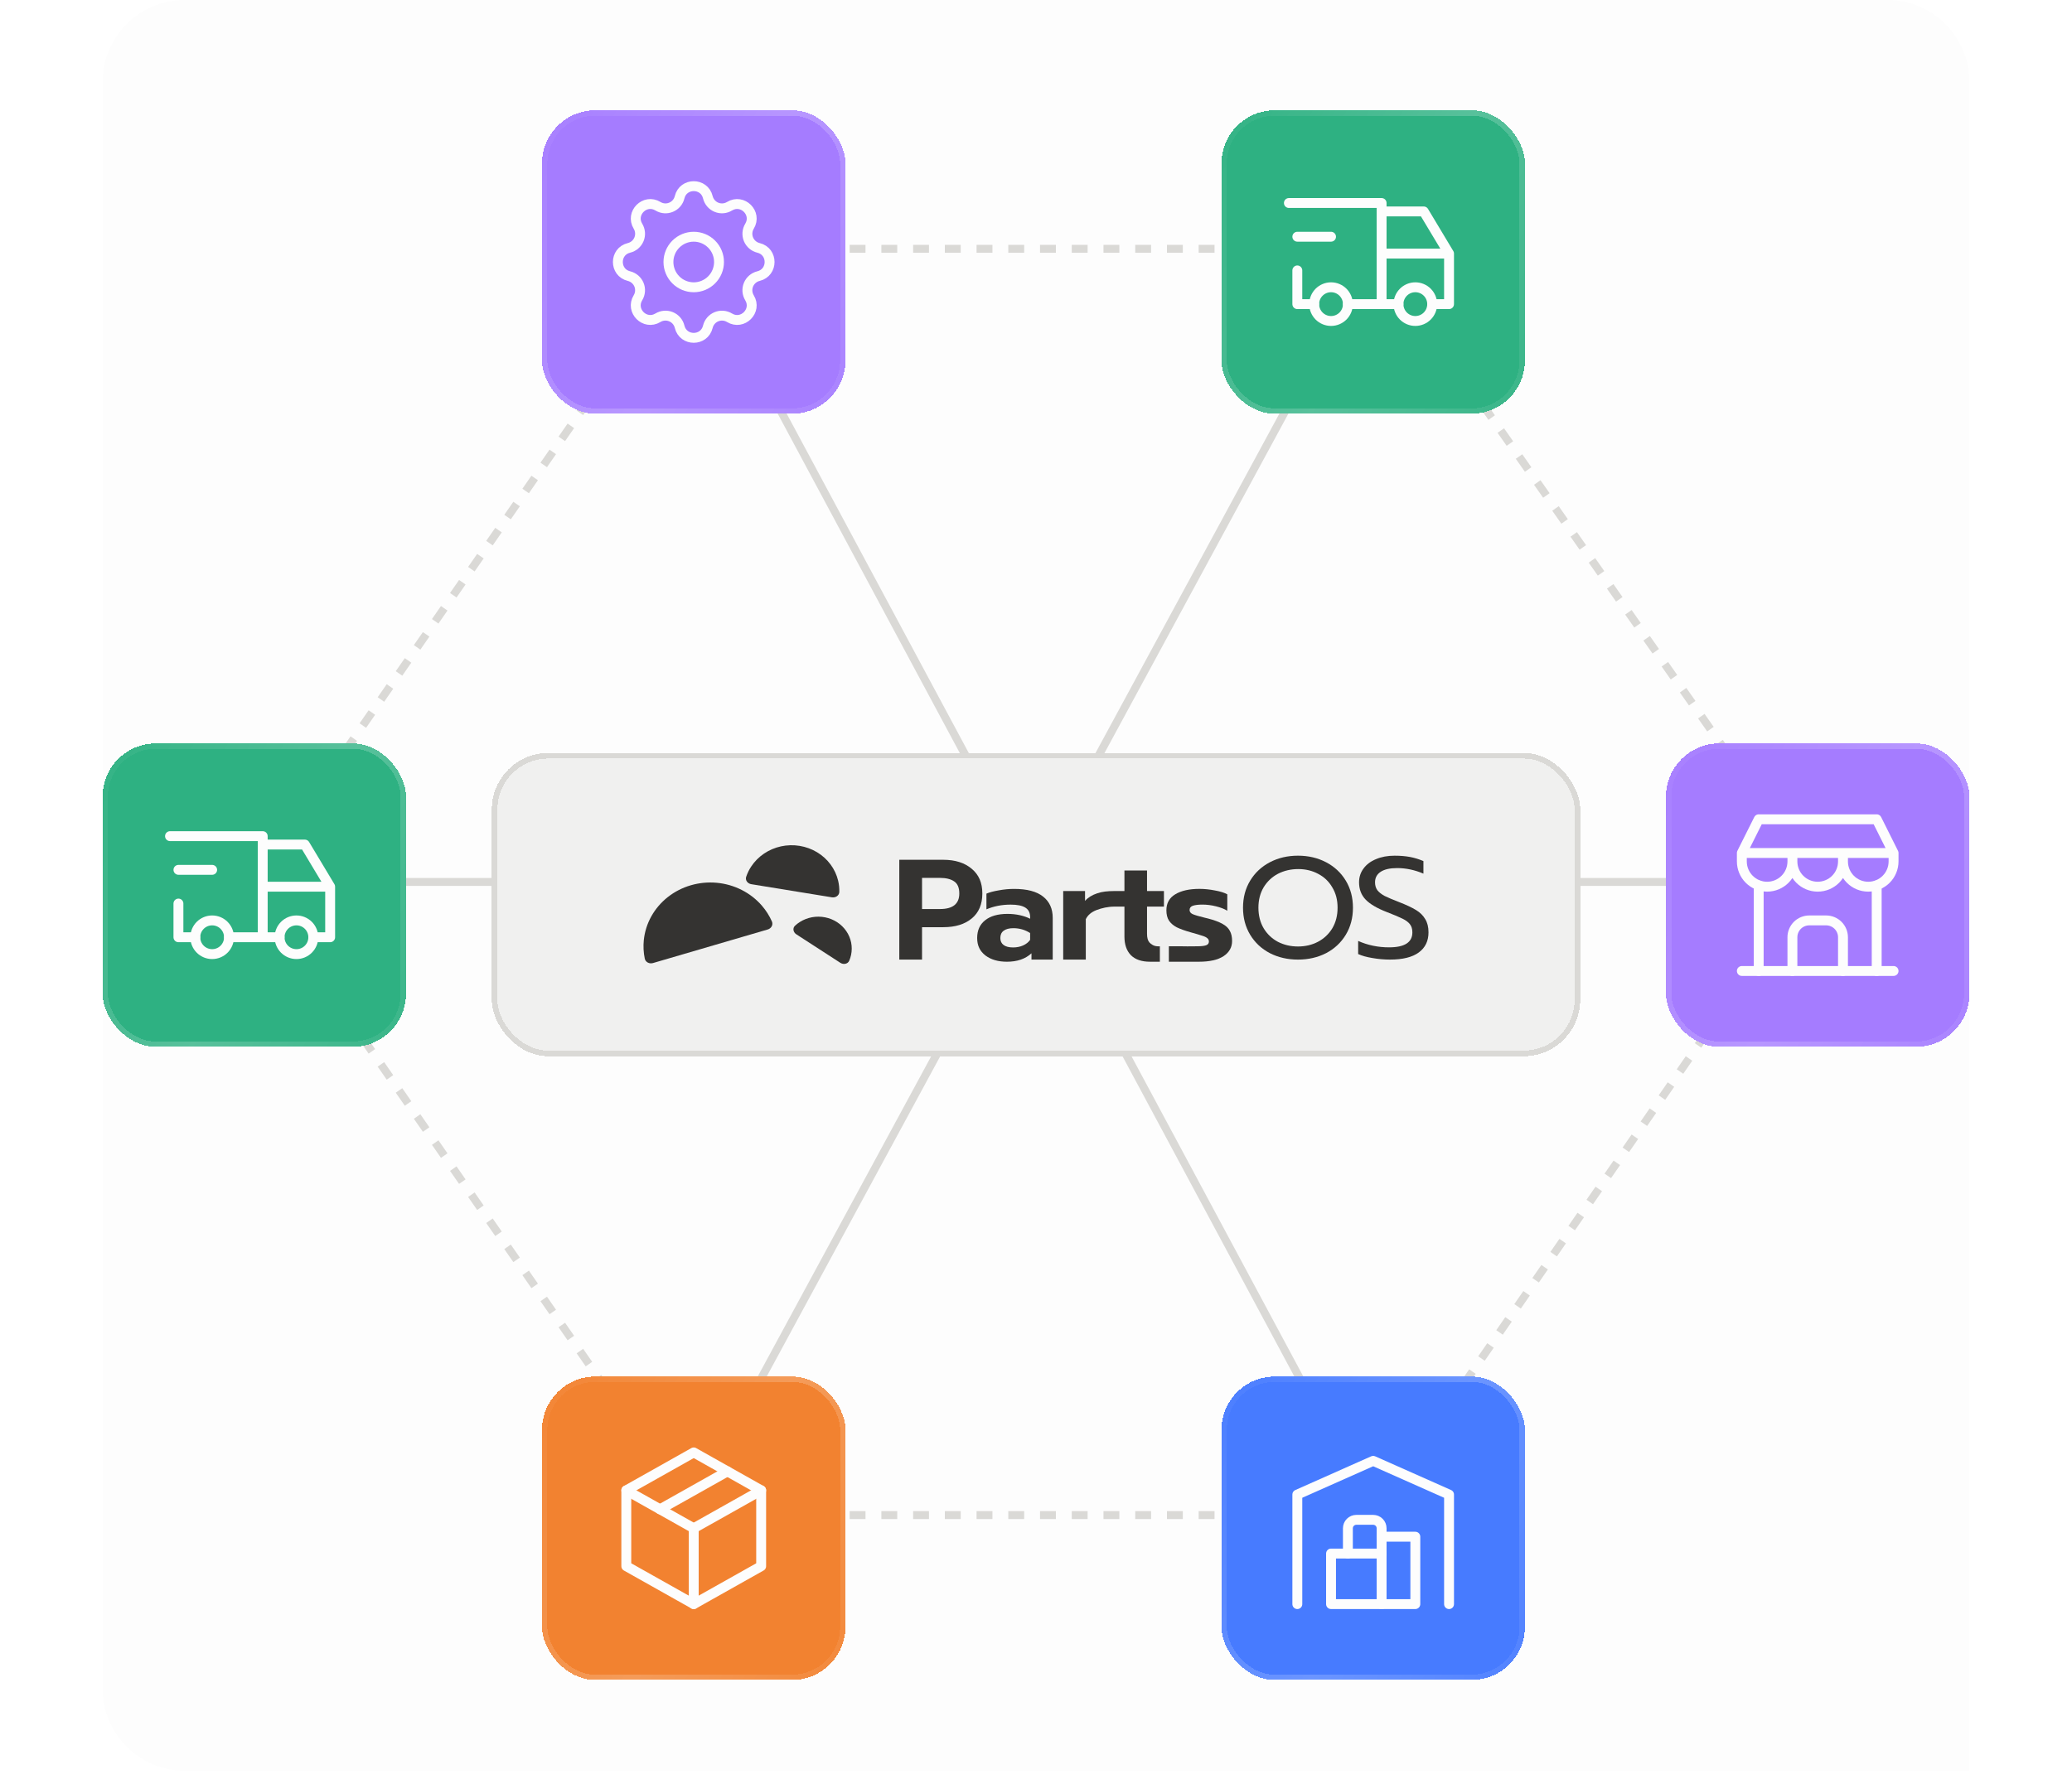 <svg width="303" height="261" viewBox="0 0 303 261" fill="none" xmlns="http://www.w3.org/2000/svg">
<path d="M15 12C15 5.373 20.373 0 27 0H276C282.627 0 288 5.373 288 12V259H27C20.373 259 15 253.627 15 247V12Z" fill="#FDFDFD"/>
<path d="M20.416 129L280.875 129" stroke="#DAD9D6" stroke-width="1.159"/>
<path d="M37.188 129L101.448 36.392" stroke="#DAD9D6" stroke-width="1.159" stroke-dasharray="2.32 2.32"/>
<path d="M200.809 36.392L101.448 36.392" stroke="#DAD9D6" stroke-width="1.159" stroke-dasharray="2.32 2.32"/>
<path d="M200.809 36.392L265.814 129" stroke="#DAD9D6" stroke-width="1.159" stroke-dasharray="2.32 2.32"/>
<path d="M200.809 221.608L264.849 129" stroke="#DAD9D6" stroke-width="1.159" stroke-dasharray="2.32 2.32"/>
<path d="M200.809 221.608L101.448 221.608" stroke="#DAD9D6" stroke-width="1.159" stroke-dasharray="2.32 2.32"/>
<path d="M37.188 129L101.448 221.608" stroke="#DAD9D6" stroke-width="1.159" stroke-dasharray="2.32 2.32"/>
<path d="M100.483 221.608L200.808 36.392" stroke="#DAD9D6" stroke-width="1.159"/>
<path d="M200.809 221.608L101.448 36.392" stroke="#DAD9D6" stroke-width="1.159"/>
<g filter="url(#filter0_d_6984_15781)">
<rect x="79.261" y="14.205" width="44.375" height="44.375" rx="7.785" fill="#A57CFF" shape-rendering="crispEdges"/>
<rect x="79.65" y="14.594" width="43.596" height="43.596" rx="7.396" stroke="url(#paint0_linear_6984_15781)" stroke-opacity="0.2" stroke-width="0.779" shape-rendering="crispEdges"/>
<g clip-path="url(#clip0_6984_15781)">
<path d="M99.383 26.922C99.909 24.758 102.988 24.758 103.513 26.922C103.592 27.247 103.746 27.549 103.964 27.803C104.181 28.058 104.456 28.257 104.765 28.385C105.074 28.513 105.409 28.566 105.742 28.541C106.076 28.515 106.399 28.41 106.684 28.236C108.586 27.078 110.764 29.254 109.606 31.157C109.432 31.443 109.328 31.766 109.302 32.099C109.276 32.432 109.329 32.767 109.457 33.076C109.585 33.385 109.784 33.659 110.038 33.877C110.292 34.094 110.594 34.249 110.918 34.328C113.083 34.853 113.083 37.932 110.918 38.457C110.593 38.536 110.291 38.69 110.037 38.908C109.783 39.125 109.584 39.4 109.456 39.709C109.328 40.018 109.274 40.353 109.3 40.687C109.326 41.02 109.43 41.343 109.604 41.629C110.763 43.531 108.586 45.709 106.683 44.55C106.398 44.376 106.075 44.272 105.742 44.246C105.408 44.22 105.074 44.274 104.765 44.401C104.456 44.529 104.181 44.728 103.964 44.982C103.746 45.236 103.592 45.538 103.513 45.863C102.988 48.027 99.909 48.027 99.383 45.863C99.305 45.538 99.15 45.236 98.933 44.981C98.715 44.727 98.441 44.528 98.132 44.4C97.823 44.272 97.487 44.219 97.154 44.245C96.82 44.27 96.498 44.375 96.212 44.549C94.31 45.707 92.132 43.531 93.291 41.627C93.465 41.342 93.569 41.019 93.594 40.686C93.62 40.353 93.567 40.018 93.439 39.709C93.311 39.4 93.112 39.126 92.858 38.908C92.604 38.691 92.303 38.536 91.978 38.457C89.813 37.932 89.813 34.853 91.978 34.328C92.303 34.249 92.605 34.095 92.859 33.877C93.113 33.66 93.313 33.385 93.441 33.076C93.569 32.767 93.622 32.432 93.596 32.098C93.57 31.765 93.466 31.442 93.292 31.156C92.133 29.254 94.31 27.076 96.213 28.235C97.446 28.984 99.043 28.321 99.383 26.922Z" stroke="#FDFDFD" stroke-width="1.447" stroke-linecap="round" stroke-linejoin="round"/>
<path d="M97.75 36.393C97.75 37.373 98.14 38.314 98.833 39.008C99.527 39.701 100.467 40.091 101.448 40.091C102.429 40.091 103.369 39.701 104.063 39.008C104.756 38.314 105.146 37.373 105.146 36.393C105.146 35.412 104.756 34.471 104.063 33.778C103.369 33.084 102.429 32.695 101.448 32.695C100.467 32.695 99.527 33.084 98.833 33.778C98.14 34.471 97.75 35.412 97.75 36.393Z" stroke="#FDFDFD" stroke-width="1.447" stroke-linecap="round" stroke-linejoin="round"/>
</g>
</g>
<g filter="url(#filter1_d_6984_15781)">
<rect x="79.261" y="199.42" width="44.375" height="44.375" rx="7.785" fill="#F28230" shape-rendering="crispEdges"/>
<rect x="79.65" y="199.81" width="43.596" height="43.596" rx="7.396" stroke="url(#paint1_linear_6984_15781)" stroke-opacity="0.2" stroke-width="0.779" shape-rendering="crispEdges"/>
<g clip-path="url(#clip1_6984_15781)">
<path d="M101.448 210.514L111.309 216.061V227.155L101.448 232.701L91.587 227.155V216.061L101.448 210.514Z" stroke="#FDFDFD" stroke-width="1.447" stroke-linecap="round" stroke-linejoin="round"/>
<path d="M101.448 221.608L111.309 216.061" stroke="#FDFDFD" stroke-width="1.447" stroke-linecap="round" stroke-linejoin="round"/>
<path d="M101.448 221.608V232.702" stroke="#FDFDFD" stroke-width="1.447" stroke-linecap="round" stroke-linejoin="round"/>
<path d="M101.448 221.608L91.587 216.061" stroke="#FDFDFD" stroke-width="1.447" stroke-linecap="round" stroke-linejoin="round"/>
<path d="M106.379 213.288L96.518 218.834" stroke="#FDFDFD" stroke-width="1.447" stroke-linecap="round" stroke-linejoin="round"/>
</g>
</g>
<g filter="url(#filter2_d_6984_15781)">
<rect x="15" y="106.812" width="44.375" height="44.375" rx="7.785" fill="#2EB182" shape-rendering="crispEdges"/>
<rect x="15.389" y="107.202" width="43.596" height="43.596" rx="7.396" stroke="url(#paint2_linear_6984_15781)" stroke-opacity="0.2" stroke-width="0.779" shape-rendering="crispEdges"/>
<g clip-path="url(#clip2_6984_15781)">
<path d="M28.559 135.163C28.559 135.817 28.818 136.444 29.281 136.906C29.743 137.369 30.37 137.628 31.024 137.628C31.678 137.628 32.305 137.369 32.767 136.906C33.229 136.444 33.489 135.817 33.489 135.163C33.489 134.509 33.229 133.882 32.767 133.42C32.305 132.957 31.678 132.698 31.024 132.698C30.37 132.698 29.743 132.957 29.281 133.42C28.818 133.882 28.559 134.509 28.559 135.163Z" stroke="#FDFDFD" stroke-width="1.447" stroke-linecap="round" stroke-linejoin="round"/>
<path d="M40.885 135.163C40.885 135.817 41.145 136.444 41.607 136.906C42.069 137.369 42.696 137.628 43.35 137.628C44.004 137.628 44.631 137.369 45.093 136.906C45.556 136.444 45.815 135.817 45.815 135.163C45.815 134.509 45.556 133.882 45.093 133.42C44.631 132.957 44.004 132.698 43.35 132.698C42.696 132.698 42.069 132.957 41.607 133.42C41.145 133.882 40.885 134.509 40.885 135.163Z" stroke="#FDFDFD" stroke-width="1.447" stroke-linecap="round" stroke-linejoin="round"/>
<path d="M28.558 135.163H26.093V130.233M24.86 120.372H38.419V135.163M33.489 135.163H40.885M45.815 135.163H48.28V127.767M48.28 127.767H38.419M48.28 127.767L44.582 121.604H38.419" stroke="#FDFDFD" stroke-width="1.447" stroke-linecap="round" stroke-linejoin="round"/>
<path d="M26.094 125.302H31.024" stroke="#FDFDFD" stroke-width="1.447" stroke-linecap="round" stroke-linejoin="round"/>
</g>
</g>
<g filter="url(#filter3_d_6984_15781)">
<rect x="178.621" y="199.42" width="44.375" height="44.375" rx="7.785" fill="#477BFF" shape-rendering="crispEdges"/>
<rect x="179.01" y="199.81" width="43.596" height="43.596" rx="7.396" stroke="url(#paint3_linear_6984_15781)" stroke-opacity="0.2" stroke-width="0.779" shape-rendering="crispEdges"/>
<g clip-path="url(#clip3_6984_15781)">
<path d="M189.715 232.702V216.678L200.808 211.747L211.902 216.678V232.702" stroke="#FDFDFD" stroke-width="1.447" stroke-linecap="round" stroke-linejoin="round"/>
<path d="M202.04 222.84H206.971V232.701H194.645V225.306H202.04" stroke="#FDFDFD" stroke-width="1.447" stroke-linecap="round" stroke-linejoin="round"/>
<path d="M202.041 232.702V221.608C202.041 221.281 201.911 220.968 201.68 220.737C201.449 220.505 201.135 220.375 200.808 220.375H198.343C198.016 220.375 197.703 220.505 197.471 220.737C197.24 220.968 197.11 221.281 197.11 221.608V225.306" stroke="#FDFDFD" stroke-width="1.447" stroke-linecap="round" stroke-linejoin="round"/>
</g>
</g>
<g filter="url(#filter4_d_6984_15781)">
<rect x="178.621" y="14.205" width="44.375" height="44.375" rx="7.785" fill="#2EB182" shape-rendering="crispEdges"/>
<rect x="179.01" y="14.594" width="43.596" height="43.596" rx="7.396" stroke="url(#paint4_linear_6984_15781)" stroke-opacity="0.2" stroke-width="0.779" shape-rendering="crispEdges"/>
<g clip-path="url(#clip4_6984_15781)">
<path d="M192.18 42.556C192.18 43.209 192.439 43.837 192.902 44.299C193.364 44.761 193.991 45.021 194.645 45.021C195.299 45.021 195.926 44.761 196.388 44.299C196.85 43.837 197.11 43.209 197.11 42.556C197.11 41.902 196.85 41.275 196.388 40.812C195.926 40.35 195.299 40.09 194.645 40.09C193.991 40.09 193.364 40.35 192.902 40.812C192.439 41.275 192.18 41.902 192.18 42.556Z" stroke="#FDFDFD" stroke-width="1.447" stroke-linecap="round" stroke-linejoin="round"/>
<path d="M204.506 42.556C204.506 43.209 204.766 43.837 205.228 44.299C205.69 44.761 206.317 45.021 206.971 45.021C207.625 45.021 208.252 44.761 208.714 44.299C209.177 43.837 209.436 43.209 209.436 42.556C209.436 41.902 209.177 41.275 208.714 40.812C208.252 40.35 207.625 40.09 206.971 40.09C206.317 40.09 205.69 40.35 205.228 40.812C204.766 41.275 204.506 41.902 204.506 42.556Z" stroke="#FDFDFD" stroke-width="1.447" stroke-linecap="round" stroke-linejoin="round"/>
<path d="M192.179 42.556H189.714V37.625M188.481 27.764H202.04V42.556M197.11 42.556H204.506M209.436 42.556H211.901V35.16M211.901 35.16H202.04M211.901 35.16L208.203 28.997H202.04" stroke="#FDFDFD" stroke-width="1.447" stroke-linecap="round" stroke-linejoin="round"/>
<path d="M189.715 32.695H194.645" stroke="#FDFDFD" stroke-width="1.447" stroke-linecap="round" stroke-linejoin="round"/>
</g>
</g>
<g filter="url(#filter5_d_6984_15781)">
<rect x="243.625" y="106.812" width="44.375" height="44.375" rx="7.785" fill="#A57CFF" shape-rendering="crispEdges"/>
<rect x="244.014" y="107.202" width="43.596" height="43.596" rx="7.396" stroke="url(#paint5_linear_6984_15781)" stroke-opacity="0.2" stroke-width="0.779" shape-rendering="crispEdges"/>
<g clip-path="url(#clip5_6984_15781)">
<path d="M254.719 140.094H276.906" stroke="#FDFDFD" stroke-width="1.447" stroke-linecap="round" stroke-linejoin="round"/>
<path d="M254.719 122.837V124.069C254.719 125.05 255.108 125.991 255.802 126.684C256.495 127.378 257.436 127.767 258.417 127.767C259.397 127.767 260.338 127.378 261.031 126.684C261.725 125.991 262.115 125.05 262.115 124.069M254.719 122.837H276.906M254.719 122.837L257.184 117.906H274.441L276.906 122.837M262.115 124.069V122.837M262.115 124.069C262.115 125.05 262.504 125.991 263.198 126.684C263.891 127.378 264.832 127.767 265.812 127.767C266.793 127.767 267.734 127.378 268.427 126.684C269.121 125.991 269.51 125.05 269.51 124.069M269.51 124.069V122.837M269.51 124.069C269.51 125.05 269.9 125.991 270.593 126.684C271.287 127.378 272.227 127.767 273.208 127.767C274.189 127.767 275.129 127.378 275.823 126.684C276.516 125.991 276.906 125.05 276.906 124.069V122.837" stroke="#FDFDFD" stroke-width="1.447" stroke-linecap="round" stroke-linejoin="round"/>
<path d="M257.184 140.093V127.582" stroke="#FDFDFD" stroke-width="1.447" stroke-linecap="round" stroke-linejoin="round"/>
<path d="M274.44 140.093V127.582" stroke="#FDFDFD" stroke-width="1.447" stroke-linecap="round" stroke-linejoin="round"/>
<path d="M262.114 140.094V135.163C262.114 134.509 262.374 133.882 262.836 133.42C263.299 132.957 263.926 132.698 264.58 132.698H267.045C267.699 132.698 268.326 132.957 268.788 133.42C269.25 133.882 269.51 134.509 269.51 135.163V140.094" stroke="#FDFDFD" stroke-width="1.447" stroke-linecap="round" stroke-linejoin="round"/>
</g>
</g>
<g filter="url(#filter6_d_6984_15781)">
<rect x="71.915" y="106.812" width="159.17" height="44.375" rx="8.278" fill="#F0F0EF" shape-rendering="crispEdges"/>
<rect x="72.329" y="107.226" width="158.342" height="43.547" rx="7.864" stroke="#DAD9D6" stroke-width="0.828" shape-rendering="crispEdges"/>
<g clip-path="url(#clip6_6984_15781)">
<path d="M109.867 126.02C109.321 125.931 108.948 125.435 109.119 124.933C109.298 124.406 109.542 123.902 109.853 123.432C110.341 122.693 110.978 122.051 111.726 121.545C112.474 121.039 113.318 120.679 114.212 120.484C115.105 120.29 116.03 120.265 116.933 120.413C117.836 120.56 118.701 120.875 119.476 121.341C120.251 121.807 120.923 122.413 121.453 123.129C121.983 123.842 122.36 124.648 122.564 125.501C122.694 126.043 122.751 126.596 122.737 127.149C122.723 127.677 122.199 128.026 121.653 127.938L109.869 126.02H109.867Z" fill="#343331"/>
<path d="M95.49 137.553C94.961 137.707 94.396 137.424 94.289 136.907C94.105 136.02 94.056 135.112 94.147 134.21C94.27 132.991 94.643 131.805 95.245 130.724C95.847 129.642 96.667 128.684 97.655 127.904C98.646 127.125 99.786 126.538 101.014 126.179C102.241 125.821 103.531 125.696 104.807 125.811C106.085 125.928 107.326 126.283 108.461 126.859C109.595 127.432 110.599 128.216 111.415 129.159C112.019 129.858 112.513 130.635 112.88 131.468C113.095 131.955 112.792 132.491 112.264 132.645L95.49 137.553Z" fill="#343331"/>
<path d="M116.267 132.085C115.871 132.453 115.995 133.055 116.453 133.351L122.885 137.517C123.343 137.813 123.976 137.702 124.186 137.213C124.303 136.943 124.392 136.664 124.454 136.377C124.584 135.777 124.588 135.158 124.468 134.557C124.347 133.955 124.103 133.383 123.751 132.87C123.398 132.359 122.943 131.917 122.413 131.573C121.882 131.23 121.284 130.988 120.657 130.866C120.027 130.741 119.381 130.737 118.749 130.852C118.118 130.968 117.518 131.2 116.982 131.538C116.725 131.698 116.487 131.881 116.267 132.085Z" fill="#343331"/>
<path fill-rule="evenodd" clip-rule="evenodd" d="M137.942 122.448H131.509V137.049H134.834V132.308H137.942C139.692 132.308 141.079 131.883 142.099 131.034C143.134 130.185 143.653 128.965 143.653 127.378C143.653 125.791 143.134 124.628 142.099 123.764C141.063 122.886 139.677 122.448 137.942 122.448ZM140.284 127.376C140.284 128.894 139.342 129.652 137.462 129.652H134.836V125.098H137.462C138.338 125.098 139.024 125.266 139.519 125.6C140.03 125.934 140.284 126.527 140.284 127.376Z" fill="#343331"/>
<path fill-rule="evenodd" clip-rule="evenodd" d="M144.098 136.441C144.916 137.055 145.964 137.36 147.248 137.36C148.752 137.36 149.946 136.949 150.838 136.128V137.047H153.946V130.949C153.946 129.613 153.48 128.575 152.545 127.837C151.611 127.085 150.197 126.708 148.299 126.708C147.555 126.708 146.811 126.778 146.067 126.918C145.323 127.042 144.717 127.203 144.251 127.399V129.696C145.331 129.237 146.512 129.007 147.796 129.007C148.76 129.007 149.474 129.152 149.941 129.445C150.407 129.737 150.642 130.196 150.642 130.823V131.074C150.205 130.851 149.7 130.677 149.133 130.551C148.563 130.426 147.965 130.362 147.338 130.362C145.922 130.362 144.828 130.675 144.055 131.302C143.282 131.915 142.896 132.778 142.896 133.891C142.896 135.005 143.298 135.813 144.1 136.439L144.098 136.441ZM149.612 134.979C149.175 135.173 148.686 135.271 148.146 135.271C147.548 135.271 147.087 135.152 146.767 134.916C146.446 134.68 146.285 134.339 146.285 133.893C146.285 133.42 146.446 133.065 146.767 132.829C147.103 132.578 147.577 132.453 148.189 132.453C149.078 132.453 149.896 132.689 150.64 133.163V134.165C150.391 134.512 150.049 134.784 149.61 134.98L149.612 134.979Z" fill="#343331"/>
<path d="M155.476 127.021H158.671V128.463C159.094 127.976 159.685 127.606 160.444 127.355C161.169 127.102 161.986 127.027 162.899 127.021H164.432V124.013H167.736V127.021H170.209V129.297H167.736V133.267C167.736 133.852 167.852 134.276 168.086 134.541C168.319 134.792 168.734 135.105 169.333 135.105H169.614V137.36H168.173C166.947 137.36 166.013 137.039 165.372 136.4C164.745 135.745 164.432 134.841 164.432 133.684V129.297H163.02C162.016 129.297 161.128 129.507 160.357 129.799C159.599 130.092 159.073 130.537 158.782 131.136V137.047H155.478V127.021H155.476Z" fill="#343331"/>
<path d="M170.928 137.36H175.317C176.893 137.36 178.097 137.089 178.928 136.545C179.76 135.988 180.175 135.25 180.175 134.331C180.175 133.733 180.067 133.238 179.847 132.848C179.643 132.444 179.286 132.102 178.775 131.825C178.264 131.532 177.549 131.268 176.631 131.03L176.194 130.926C175.333 130.717 174.743 130.543 174.42 130.403C174.113 130.264 173.96 130.062 173.96 129.798C173.96 129.492 174.121 129.282 174.441 129.171C174.778 129.06 175.244 129.003 175.842 129.003C176.483 129.003 177.139 129.086 177.812 129.254C178.497 129.422 179.051 129.637 179.474 129.901V127.499C179.051 127.263 178.447 127.074 177.658 126.934C176.885 126.781 176.133 126.704 175.405 126.704C173.917 126.704 172.736 126.968 171.86 127.499C171 128.014 170.568 128.793 170.568 129.837C170.568 130.451 170.693 130.951 170.941 131.341C171.204 131.732 171.582 132.059 172.08 132.323C172.59 132.574 173.29 132.825 174.179 133.074C174.939 133.284 175.479 133.444 175.799 133.555C176.135 133.653 176.382 133.77 176.543 133.91C176.704 134.035 176.784 134.203 176.784 134.412C176.784 134.676 176.646 134.858 176.368 134.956C176.091 135.054 175.654 135.101 175.055 135.101C174.828 135.101 174.605 135.105 174.377 135.107C173.901 135.112 173.4 135.12 172.781 135.101H170.928V137.357V137.36Z" fill="#343331"/>
<path d="M203.284 137.047C202.41 137.047 201.543 136.971 200.685 136.818C199.84 136.679 199.148 136.484 198.61 136.235V134.318C200.009 134.942 201.516 135.256 203.132 135.256C205.405 135.256 206.539 134.525 206.539 133.066C206.539 132.566 206.415 132.162 206.168 131.857C205.922 131.551 205.564 131.287 205.098 131.064C204.632 130.828 203.874 130.507 202.827 130.105C201.386 129.548 200.345 128.937 199.704 128.27C199.063 127.604 198.742 126.762 198.742 125.747C198.742 124.983 198.96 124.309 199.397 123.726C199.834 123.127 200.446 122.669 201.233 122.35C202.019 122.016 202.922 121.85 203.94 121.85C204.77 121.85 205.519 121.912 206.19 122.036C206.86 122.161 207.514 122.363 208.155 122.64V124.475C206.889 123.933 205.607 123.662 204.311 123.662C203.262 123.662 202.462 123.843 201.909 124.203C201.355 124.564 201.079 125.079 201.079 125.745C201.079 126.204 201.196 126.593 201.429 126.913C201.675 127.219 202.033 127.497 202.499 127.748C202.979 127.984 203.686 128.284 204.618 128.644C205.652 129.048 206.467 129.429 207.064 129.792C207.66 130.152 208.113 130.598 208.417 131.126C208.738 131.639 208.897 132.287 208.897 133.064C208.897 134.329 208.423 135.309 207.477 136.003C206.531 136.698 205.133 137.045 203.284 137.045V137.047Z" fill="#343331"/>
<path d="M189.811 137.047C188.296 137.047 186.929 136.734 185.705 136.109C184.481 135.469 183.52 134.573 182.822 133.42C182.123 132.267 181.773 130.945 181.773 129.458C181.773 127.971 182.123 126.65 182.822 125.496C183.522 124.343 184.483 123.447 185.705 122.807C186.929 122.167 188.298 121.848 189.811 121.848C191.324 121.848 192.694 122.167 193.917 122.807C195.141 123.447 196.1 124.343 196.8 125.496C197.499 126.65 197.849 127.971 197.849 129.458C197.849 130.945 197.499 132.267 196.8 133.42C196.1 134.573 195.139 135.469 193.917 136.109C192.694 136.734 191.326 137.047 189.811 137.047ZM189.811 135.13C190.889 135.13 191.864 134.901 192.738 134.441C193.626 133.969 194.325 133.308 194.836 132.461C195.345 131.598 195.601 130.598 195.601 129.458C195.601 128.318 195.347 127.346 194.836 126.497C194.341 125.634 193.657 124.976 192.783 124.517C191.909 124.045 190.934 123.807 189.856 123.807C188.778 123.807 187.773 124.038 186.886 124.496C186.012 124.955 185.312 125.615 184.788 126.476C184.279 127.339 184.025 128.331 184.025 129.458C184.025 130.585 184.279 131.598 184.788 132.461C185.297 133.308 185.988 133.969 186.862 134.441C187.75 134.899 188.733 135.13 189.811 135.13Z" fill="#343331"/>
</g>
</g>
<defs>
<filter id="filter0_d_6984_15781" x="64.791" y="1.664" width="73.315" height="73.314" filterUnits="userSpaceOnUse" color-interpolation-filters="sRGB">
<feFlood flood-opacity="0" result="BackgroundImageFix"/>
<feColorMatrix in="SourceAlpha" type="matrix" values="0 0 0 0 0 0 0 0 0 0 0 0 0 0 0 0 0 0 127 0" result="hardAlpha"/>
<feOffset dy="1.929"/>
<feGaussianBlur stdDeviation="7.235"/>
<feComposite in2="hardAlpha" operator="out"/>
<feColorMatrix type="matrix" values="0 0 0 0 0 0 0 0 0 0 0 0 0 0 0 0 0 0 0.15 0"/>
<feBlend mode="normal" in2="BackgroundImageFix" result="effect1_dropShadow_6984_15781"/>
<feBlend mode="normal" in="SourceGraphic" in2="effect1_dropShadow_6984_15781" result="shape"/>
</filter>
<filter id="filter1_d_6984_15781" x="64.791" y="186.88" width="73.315" height="73.314" filterUnits="userSpaceOnUse" color-interpolation-filters="sRGB">
<feFlood flood-opacity="0" result="BackgroundImageFix"/>
<feColorMatrix in="SourceAlpha" type="matrix" values="0 0 0 0 0 0 0 0 0 0 0 0 0 0 0 0 0 0 127 0" result="hardAlpha"/>
<feOffset dy="1.929"/>
<feGaussianBlur stdDeviation="7.235"/>
<feComposite in2="hardAlpha" operator="out"/>
<feColorMatrix type="matrix" values="0 0 0 0 0 0 0 0 0 0 0 0 0 0 0 0 0 0 0.15 0"/>
<feBlend mode="normal" in2="BackgroundImageFix" result="effect1_dropShadow_6984_15781"/>
<feBlend mode="normal" in="SourceGraphic" in2="effect1_dropShadow_6984_15781" result="shape"/>
</filter>
<filter id="filter2_d_6984_15781" x="0.53" y="94.272" width="73.315" height="73.314" filterUnits="userSpaceOnUse" color-interpolation-filters="sRGB">
<feFlood flood-opacity="0" result="BackgroundImageFix"/>
<feColorMatrix in="SourceAlpha" type="matrix" values="0 0 0 0 0 0 0 0 0 0 0 0 0 0 0 0 0 0 127 0" result="hardAlpha"/>
<feOffset dy="1.929"/>
<feGaussianBlur stdDeviation="7.235"/>
<feComposite in2="hardAlpha" operator="out"/>
<feColorMatrix type="matrix" values="0 0 0 0 0 0 0 0 0 0 0 0 0 0 0 0 0 0 0.15 0"/>
<feBlend mode="normal" in2="BackgroundImageFix" result="effect1_dropShadow_6984_15781"/>
<feBlend mode="normal" in="SourceGraphic" in2="effect1_dropShadow_6984_15781" result="shape"/>
</filter>
<filter id="filter3_d_6984_15781" x="164.151" y="186.88" width="73.315" height="73.314" filterUnits="userSpaceOnUse" color-interpolation-filters="sRGB">
<feFlood flood-opacity="0" result="BackgroundImageFix"/>
<feColorMatrix in="SourceAlpha" type="matrix" values="0 0 0 0 0 0 0 0 0 0 0 0 0 0 0 0 0 0 127 0" result="hardAlpha"/>
<feOffset dy="1.929"/>
<feGaussianBlur stdDeviation="7.235"/>
<feComposite in2="hardAlpha" operator="out"/>
<feColorMatrix type="matrix" values="0 0 0 0 0 0 0 0 0 0 0 0 0 0 0 0 0 0 0.15 0"/>
<feBlend mode="normal" in2="BackgroundImageFix" result="effect1_dropShadow_6984_15781"/>
<feBlend mode="normal" in="SourceGraphic" in2="effect1_dropShadow_6984_15781" result="shape"/>
</filter>
<filter id="filter4_d_6984_15781" x="164.151" y="1.664" width="73.315" height="73.314" filterUnits="userSpaceOnUse" color-interpolation-filters="sRGB">
<feFlood flood-opacity="0" result="BackgroundImageFix"/>
<feColorMatrix in="SourceAlpha" type="matrix" values="0 0 0 0 0 0 0 0 0 0 0 0 0 0 0 0 0 0 127 0" result="hardAlpha"/>
<feOffset dy="1.929"/>
<feGaussianBlur stdDeviation="7.235"/>
<feComposite in2="hardAlpha" operator="out"/>
<feColorMatrix type="matrix" values="0 0 0 0 0 0 0 0 0 0 0 0 0 0 0 0 0 0 0.15 0"/>
<feBlend mode="normal" in2="BackgroundImageFix" result="effect1_dropShadow_6984_15781"/>
<feBlend mode="normal" in="SourceGraphic" in2="effect1_dropShadow_6984_15781" result="shape"/>
</filter>
<filter id="filter5_d_6984_15781" x="229.155" y="94.272" width="73.315" height="73.314" filterUnits="userSpaceOnUse" color-interpolation-filters="sRGB">
<feFlood flood-opacity="0" result="BackgroundImageFix"/>
<feColorMatrix in="SourceAlpha" type="matrix" values="0 0 0 0 0 0 0 0 0 0 0 0 0 0 0 0 0 0 127 0" result="hardAlpha"/>
<feOffset dy="1.929"/>
<feGaussianBlur stdDeviation="7.235"/>
<feComposite in2="hardAlpha" operator="out"/>
<feColorMatrix type="matrix" values="0 0 0 0 0 0 0 0 0 0 0 0 0 0 0 0 0 0 0.15 0"/>
<feBlend mode="normal" in2="BackgroundImageFix" result="effect1_dropShadow_6984_15781"/>
<feBlend mode="normal" in="SourceGraphic" in2="effect1_dropShadow_6984_15781" result="shape"/>
</filter>
<filter id="filter6_d_6984_15781" x="47.081" y="85.289" width="208.839" height="94.044" filterUnits="userSpaceOnUse" color-interpolation-filters="sRGB">
<feFlood flood-opacity="0" result="BackgroundImageFix"/>
<feColorMatrix in="SourceAlpha" type="matrix" values="0 0 0 0 0 0 0 0 0 0 0 0 0 0 0 0 0 0 127 0" result="hardAlpha"/>
<feOffset dy="3.311"/>
<feGaussianBlur stdDeviation="12.417"/>
<feComposite in2="hardAlpha" operator="out"/>
<feColorMatrix type="matrix" values="0 0 0 0 0 0 0 0 0 0 0 0 0 0 0 0 0 0 0.1 0"/>
<feBlend mode="normal" in2="BackgroundImageFix" result="effect1_dropShadow_6984_15781"/>
<feBlend mode="normal" in="SourceGraphic" in2="effect1_dropShadow_6984_15781" result="shape"/>
</filter>
<linearGradient id="paint0_linear_6984_15781" x1="125.157" y1="61.071" x2="73.325" y2="32.137" gradientUnits="userSpaceOnUse">
<stop stop-color="white" stop-opacity="0.2"/>
<stop offset="0.506" stop-color="white"/>
<stop offset="1" stop-color="white" stop-opacity="0.2"/>
</linearGradient>
<linearGradient id="paint1_linear_6984_15781" x1="125.157" y1="246.287" x2="73.325" y2="217.352" gradientUnits="userSpaceOnUse">
<stop stop-color="white" stop-opacity="0.2"/>
<stop offset="0.506" stop-color="white"/>
<stop offset="1" stop-color="white" stop-opacity="0.2"/>
</linearGradient>
<linearGradient id="paint2_linear_6984_15781" x1="60.896" y1="153.679" x2="9.065" y2="124.744" gradientUnits="userSpaceOnUse">
<stop stop-color="white" stop-opacity="0.2"/>
<stop offset="0.506" stop-color="white"/>
<stop offset="1" stop-color="white" stop-opacity="0.2"/>
</linearGradient>
<linearGradient id="paint3_linear_6984_15781" x1="224.518" y1="246.287" x2="172.686" y2="217.352" gradientUnits="userSpaceOnUse">
<stop stop-color="white" stop-opacity="0.2"/>
<stop offset="0.506" stop-color="white"/>
<stop offset="1" stop-color="white" stop-opacity="0.2"/>
</linearGradient>
<linearGradient id="paint4_linear_6984_15781" x1="224.518" y1="61.071" x2="172.686" y2="32.137" gradientUnits="userSpaceOnUse">
<stop stop-color="white" stop-opacity="0.2"/>
<stop offset="0.506" stop-color="white"/>
<stop offset="1" stop-color="white" stop-opacity="0.2"/>
</linearGradient>
<linearGradient id="paint5_linear_6984_15781" x1="289.521" y1="153.679" x2="237.69" y2="124.744" gradientUnits="userSpaceOnUse">
<stop stop-color="white" stop-opacity="0.2"/>
<stop offset="0.506" stop-color="white"/>
<stop offset="1" stop-color="white" stop-opacity="0.2"/>
</linearGradient>
<clipPath id="clip0_6984_15781">
<rect width="29.583" height="29.583" fill="white" transform="translate(86.656 21.601)"/>
</clipPath>
<clipPath id="clip1_6984_15781">
<rect width="29.583" height="29.583" fill="white" transform="translate(86.656 206.816)"/>
</clipPath>
<clipPath id="clip2_6984_15781">
<rect width="29.583" height="29.583" fill="white" transform="translate(22.395 114.208)"/>
</clipPath>
<clipPath id="clip3_6984_15781">
<rect width="29.583" height="29.583" fill="white" transform="translate(186.017 206.816)"/>
</clipPath>
<clipPath id="clip4_6984_15781">
<rect width="29.583" height="29.583" fill="white" transform="translate(186.017 21.601)"/>
</clipPath>
<clipPath id="clip5_6984_15781">
<rect width="29.583" height="29.583" fill="white" transform="translate(251.021 114.208)"/>
</clipPath>
<clipPath id="clip6_6984_15781">
<rect width="114.795" height="17.364" fill="white" transform="translate(94.103 120.318)"/>
</clipPath>
</defs>
</svg>

